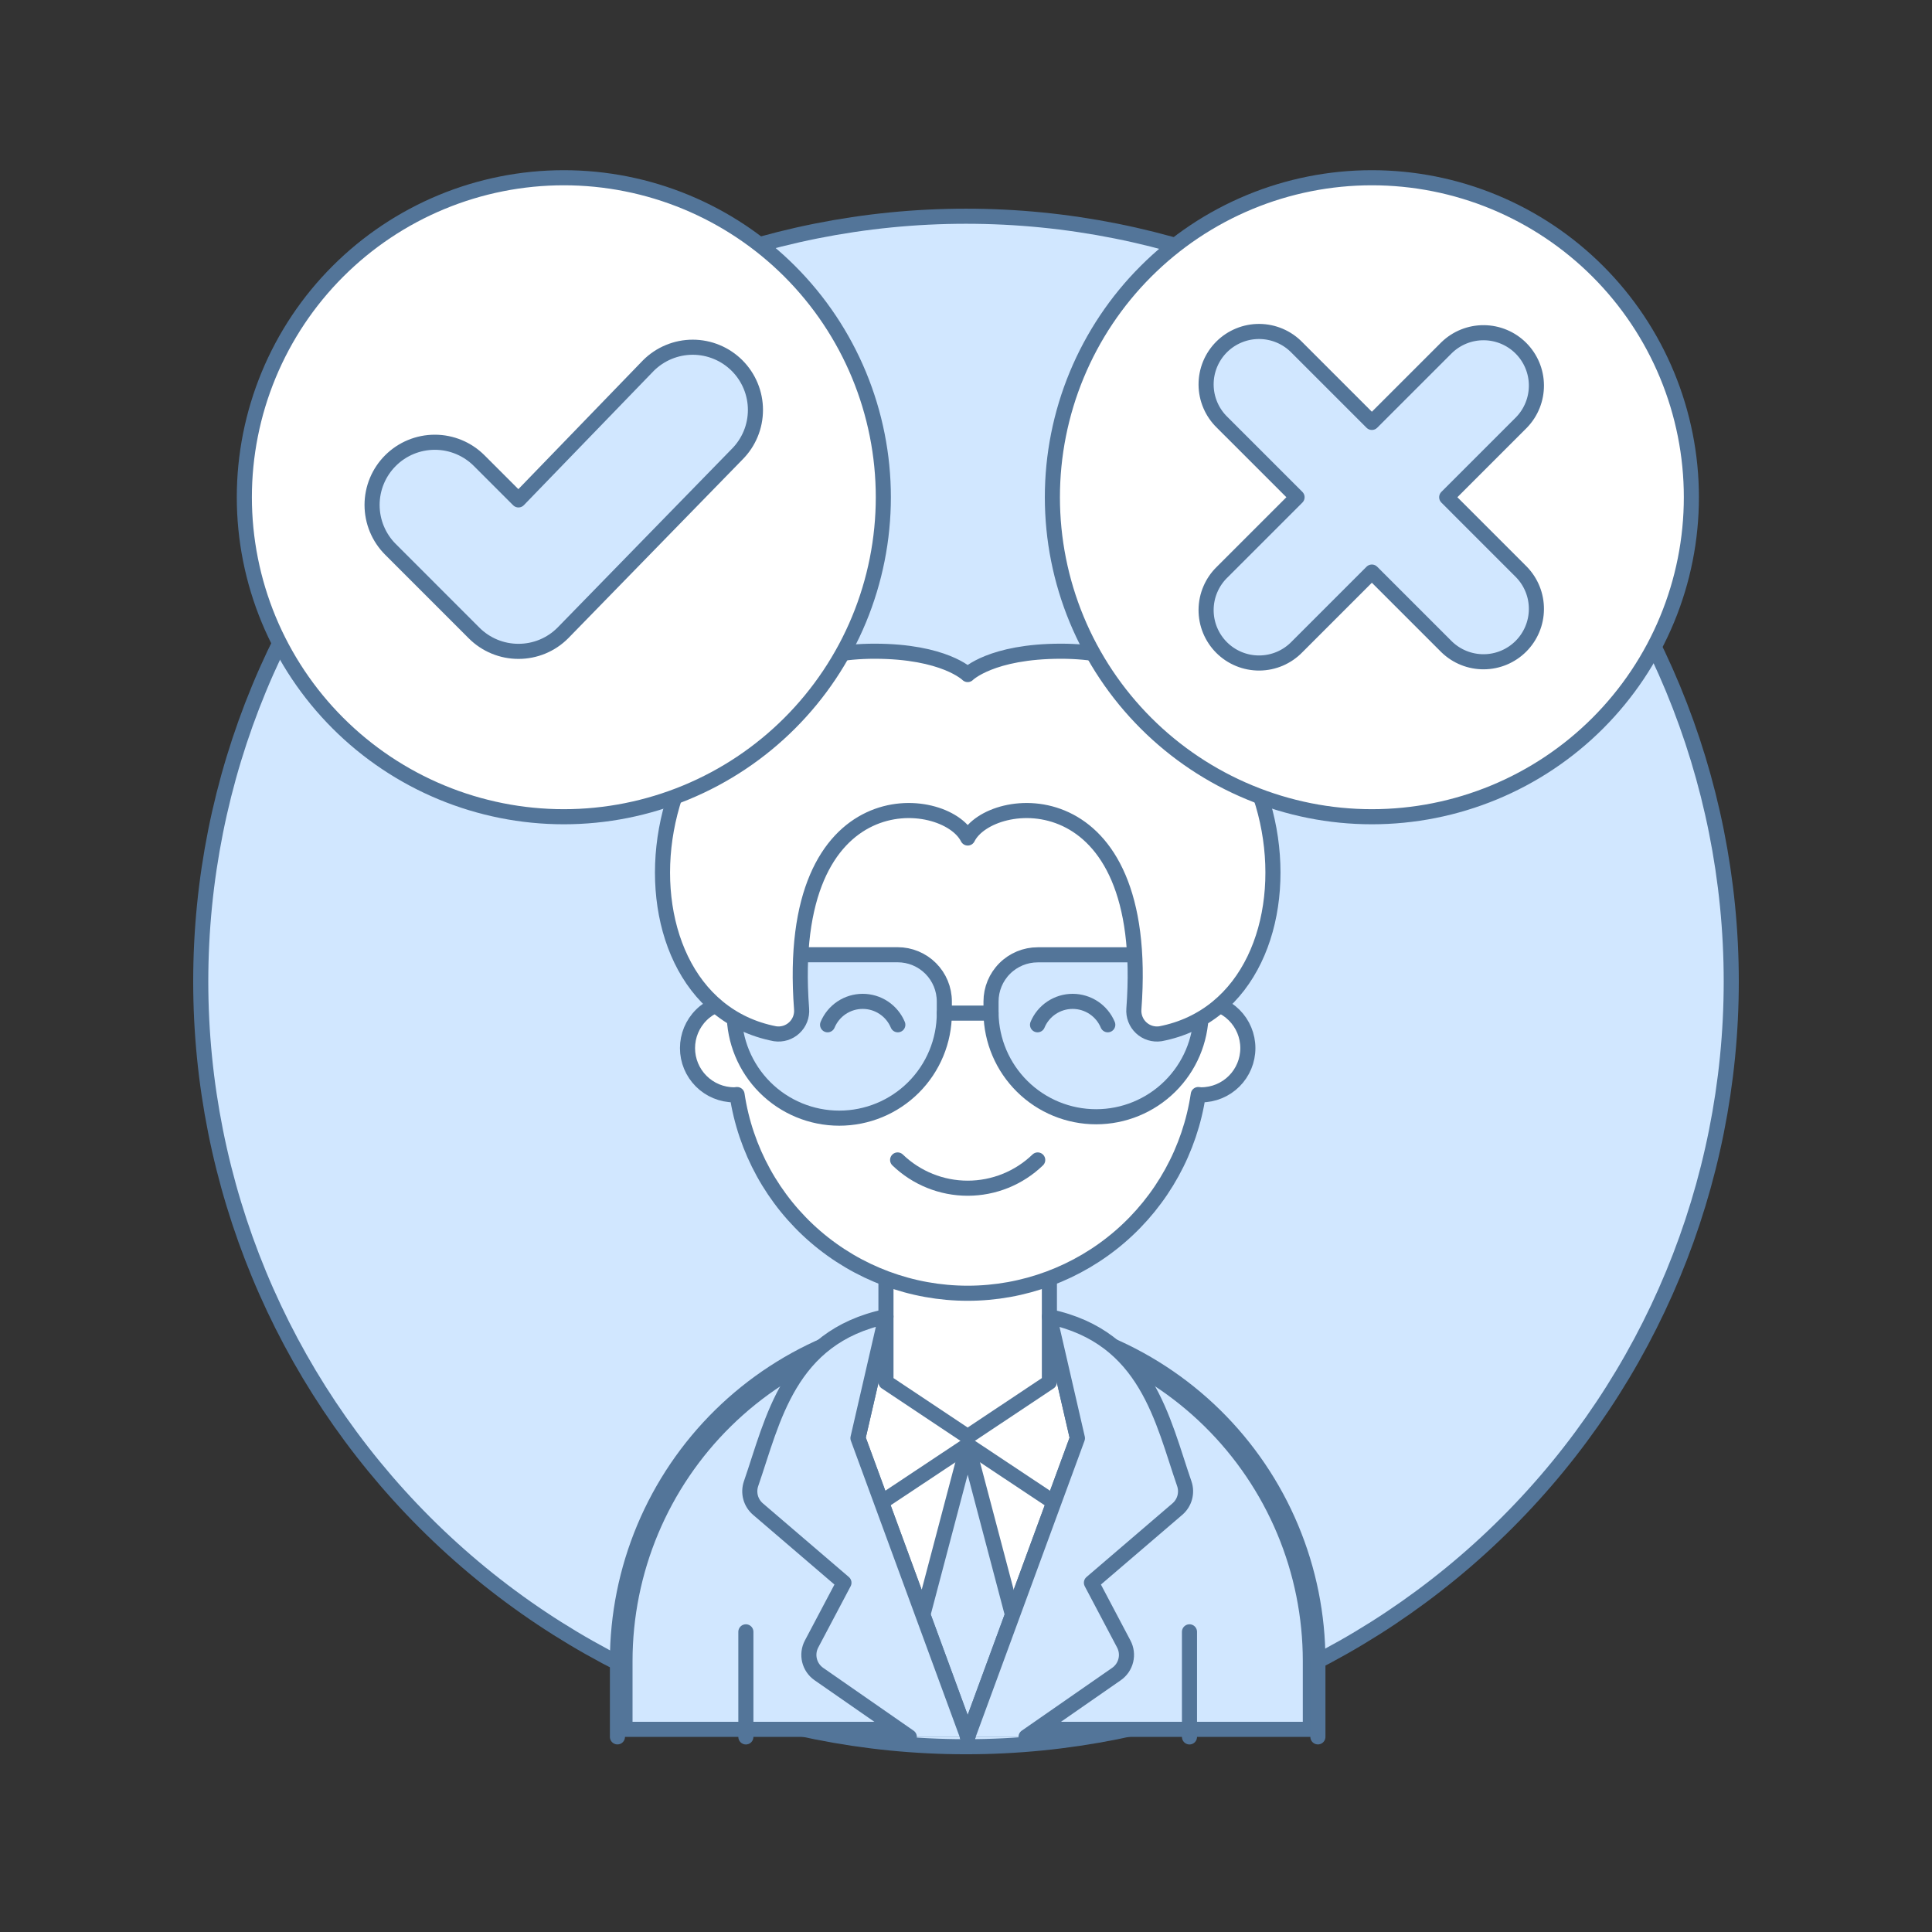 <svg width="128" height="128" viewBox="0 0 128 128" fill="none" xmlns="http://www.w3.org/2000/svg">
<rect x="0" y="0" width="128" height="128" fill="#333333" stroke="none"/>
<path d="M28.15 100.876C18.642 91.368 13.3 78.472 13.3 65.025C13.3 51.579 18.642 38.683 28.15 29.175C37.658 19.667 50.553 14.325 64 14.325C77.447 14.325 90.342 19.667 99.85 29.175C109.358 38.683 114.7 51.579 114.7 65.025C114.7 78.472 109.358 91.368 99.85 100.876C90.342 110.384 77.447 115.725 64 115.725C50.553 115.725 37.658 110.384 28.15 100.876Z" fill="#D1E7FF" stroke="#537599"/>
<path d="M64.103 87.734L64.111 87.735L64.12 87.734C67.082 87.684 70.024 88.224 72.775 89.323C75.526 90.421 78.031 92.057 80.144 94.134C82.256 96.211 83.934 98.687 85.079 101.419C86.224 104.152 86.814 107.084 86.814 110.047V114.572H41.407V110.047C41.408 107.084 41.998 104.151 43.143 101.419C44.288 98.687 45.966 96.211 48.079 94.134C50.191 92.057 52.696 90.421 55.447 89.323C58.198 88.224 61.141 87.684 64.103 87.734Z" fill="#D1E7FF" stroke="#537599"/>
<path d="M87.314 115.072V110.047C87.314 107.018 86.711 104.019 85.54 101.226C84.369 98.433 82.654 95.901 80.494 93.777C78.335 91.654 75.773 89.982 72.961 88.858C70.148 87.735 67.14 87.183 64.111 87.235C61.083 87.183 58.075 87.735 55.262 88.858C52.449 89.982 49.888 91.654 47.728 93.777C45.568 95.901 43.853 98.433 42.682 101.226C41.511 104.019 40.908 107.018 40.907 110.047V115.072" stroke="#537599" stroke-linecap="round" stroke-linejoin="round"/>
<path d="M49.416 115.075V108.113" stroke="#537599" stroke-linecap="round" stroke-linejoin="round"/>
<path d="M78.806 115.075V108.113" stroke="#537599" stroke-linecap="round" stroke-linejoin="round"/>
<path d="M69.67 87.859C69.653 87.832 69.642 87.814 69.64 87.811C67.827 87.393 65.971 87.2 64.111 87.235C62.248 87.2 60.387 87.394 58.57 87.813L58.554 87.854L56.842 95.278L64.111 115.072L71.38 95.279L69.67 87.859Z" fill="white" stroke="#537599" stroke-linecap="round" stroke-linejoin="round"/>
<path d="M64.111 83.362H58.697V91.57L64.111 95.178L69.525 91.57V83.362H64.111Z" fill="white" stroke="#537599" stroke-linecap="round" stroke-linejoin="round"/>
<path d="M64.111 95.738L61.142 106.991L64.111 115.075L67.08 106.99L64.111 95.738Z" fill="#D1E7FF" stroke="#537599" stroke-linecap="round" stroke-linejoin="round"/>
<path d="M69.789 99.512L64.111 95.738L58.432 99.512" stroke="#537599" stroke-linecap="round" stroke-linejoin="round"/>
<path d="M60.243 115.072L54.254 110.911C53.943 110.695 53.722 110.374 53.633 110.006C53.544 109.639 53.592 109.252 53.769 108.918L55.913 104.861L50.216 99.98C49.98 99.777 49.81 99.509 49.729 99.209C49.648 98.909 49.659 98.591 49.76 98.298C51.205 94.13 52.234 88.591 58.697 87.228L56.842 95.279L64.111 115.072" fill="#D1E7FF"/>
<path d="M60.243 115.072L54.254 110.911C53.943 110.695 53.722 110.374 53.633 110.006C53.544 109.639 53.592 109.252 53.769 108.918L55.913 104.861L50.216 99.98C49.98 99.777 49.81 99.509 49.729 99.209C49.648 98.909 49.659 98.591 49.76 98.298C51.205 94.13 52.234 88.591 58.697 87.228L56.842 95.279L64.111 115.072" stroke="#537599" stroke-linecap="round" stroke-linejoin="round"/>
<path d="M67.978 115.072L73.967 110.911C74.278 110.695 74.499 110.374 74.588 110.006C74.678 109.639 74.629 109.252 74.452 108.918L72.31 104.861L78.006 99.98C78.241 99.778 78.41 99.511 78.492 99.212C78.573 98.913 78.564 98.597 78.464 98.304C77.019 94.136 75.99 88.598 69.527 87.235L71.382 95.286L64.111 115.072" fill="#D1E7FF"/>
<path d="M67.978 115.072L73.967 110.911C74.278 110.695 74.499 110.374 74.588 110.006C74.678 109.639 74.629 109.252 74.452 108.918L72.31 104.861L78.006 99.98C78.241 99.778 78.41 99.511 78.492 99.212C78.573 98.913 78.564 98.597 78.464 98.304C77.019 94.136 75.99 88.598 69.527 87.235L71.382 95.286L64.111 115.072" stroke="#537599" stroke-linecap="round" stroke-linejoin="round"/>
<path d="M79.58 66.347V62.481C79.58 60.449 79.18 58.438 78.403 56.561C77.625 54.684 76.486 52.979 75.049 51.542C73.613 50.106 71.908 48.967 70.031 48.189C68.154 47.412 66.143 47.012 64.111 47.012C62.08 47.012 60.069 47.412 58.192 48.189C56.315 48.967 54.61 50.106 53.173 51.542C51.737 52.979 50.597 54.684 49.82 56.561C49.043 58.438 48.643 60.449 48.643 62.481V66.347C47.822 66.347 47.035 66.674 46.455 67.254C45.875 67.834 45.549 68.621 45.549 69.441C45.549 70.262 45.875 71.049 46.455 71.629C47.035 72.209 47.822 72.535 48.643 72.535C48.707 72.535 48.771 72.52 48.832 72.516C49.379 76.177 51.222 79.52 54.026 81.936C56.831 84.352 60.409 85.681 64.111 85.681C67.812 85.681 71.391 84.352 74.195 81.936C76.999 79.52 78.843 76.177 79.389 72.516C79.454 72.516 79.517 72.535 79.58 72.535C80.401 72.535 81.188 72.209 81.768 71.629C82.348 71.049 82.674 70.262 82.674 69.441C82.674 68.621 82.348 67.834 81.768 67.254C81.188 66.674 80.401 66.347 79.58 66.347Z" fill="white" stroke="#537599" stroke-linecap="round" stroke-linejoin="round"/>
<path d="M62.564 67.121C62.564 68.967 61.831 70.737 60.525 72.043C59.22 73.348 57.449 74.081 55.603 74.081C53.757 74.081 51.987 73.348 50.681 72.043C49.376 70.737 48.643 68.967 48.643 67.121V63.254H59.47C60.291 63.254 61.078 63.58 61.658 64.16C62.238 64.74 62.564 65.527 62.564 66.347V67.121Z" fill="#D1E7FF" stroke="#537599" stroke-linecap="round" stroke-linejoin="round"/>
<path d="M79.58 67.121C79.555 68.951 78.811 70.697 77.508 71.982C76.205 73.268 74.449 73.988 72.619 73.988C70.789 73.988 69.032 73.268 67.73 71.982C66.427 70.697 65.682 68.951 65.658 67.121V66.353C65.658 65.532 65.984 64.745 66.564 64.165C67.144 63.585 67.931 63.259 68.751 63.259H79.58V67.121Z" fill="#D1E7FF" stroke="#537599" stroke-linecap="round" stroke-linejoin="round"/>
<path d="M62.564 67.121H65.658" stroke="#537599" stroke-linecap="round" stroke-linejoin="round"/>
<path d="M64.111 44.691C64.111 44.691 65.658 43.145 70.299 43.145C86.477 43.145 88.671 66.218 76.882 68.489C76.653 68.523 76.419 68.505 76.198 68.437C75.976 68.368 75.773 68.25 75.604 68.091C75.435 67.933 75.304 67.739 75.221 67.522C75.137 67.306 75.104 67.074 75.123 66.843C76.284 51.411 65.601 52.539 64.115 55.52C62.624 52.539 51.941 51.411 53.107 66.843C53.126 67.074 53.093 67.306 53.01 67.522C52.926 67.739 52.795 67.933 52.626 68.091C52.457 68.25 52.254 68.368 52.033 68.437C51.812 68.505 51.578 68.523 51.349 68.489C39.56 66.218 41.748 43.145 57.933 43.145C62.564 43.145 64.111 44.691 64.111 44.691Z" fill="white" stroke="#537599" stroke-linecap="round" stroke-linejoin="round"/>
<path d="M73.393 67.894C73.201 67.435 72.878 67.042 72.464 66.766C72.05 66.491 71.563 66.343 71.066 66.343C70.568 66.343 70.082 66.491 69.668 66.766C69.253 67.042 68.93 67.435 68.739 67.894" stroke="#537599" stroke-linecap="round" stroke-linejoin="round"/>
<path d="M59.483 67.894C59.291 67.434 58.968 67.042 58.554 66.766C58.141 66.49 57.654 66.343 57.157 66.343C56.659 66.343 56.172 66.49 55.758 66.766C55.344 67.042 55.022 67.434 54.83 67.894" stroke="#537599" stroke-linecap="round" stroke-linejoin="round"/>
<path d="M68.751 76.85C67.505 78.051 65.842 78.722 64.111 78.722C62.38 78.722 60.716 78.051 59.47 76.85" stroke="#537599" stroke-linecap="round" stroke-linejoin="round"/>
<path d="M69.723 32.943C69.723 35.723 70.27 38.476 71.334 41.044C72.398 43.612 73.957 45.945 75.923 47.911C77.888 49.877 80.222 51.436 82.79 52.499C85.358 53.563 88.111 54.111 90.89 54.111C93.67 54.111 96.422 53.563 98.991 52.499C101.559 51.436 103.892 49.877 105.858 47.911C107.823 45.945 109.383 43.612 110.446 41.044C111.51 38.476 112.058 35.723 112.058 32.943C112.058 30.164 111.51 27.411 110.446 24.843C109.383 22.275 107.823 19.941 105.858 17.976C103.892 16.01 101.559 14.451 98.991 13.387C96.422 12.323 93.67 11.776 90.89 11.776C88.111 11.776 85.358 12.323 82.79 13.387C80.222 14.451 77.888 16.01 75.923 17.976C73.957 19.941 72.398 22.275 71.334 24.843C70.27 27.411 69.723 30.164 69.723 32.943Z" fill="white" stroke="#537599" stroke-linecap="round" stroke-linejoin="round"/>
<path d="M100.805 37.901L95.848 32.943L100.805 27.986C101.445 27.325 101.799 26.439 101.791 25.519C101.784 24.599 101.415 23.72 100.764 23.069C100.114 22.419 99.234 22.05 98.314 22.043C97.395 22.035 96.509 22.389 95.848 23.029L90.89 27.986L85.933 23.029C85.609 22.694 85.222 22.427 84.795 22.244C84.367 22.061 83.907 21.964 83.442 21.96C82.977 21.956 82.515 22.045 82.085 22.222C81.654 22.398 81.263 22.658 80.934 22.987C80.605 23.316 80.345 23.707 80.168 24.138C79.992 24.569 79.903 25.03 79.907 25.495C79.911 25.96 80.007 26.42 80.191 26.848C80.374 27.276 80.641 27.662 80.975 27.986L85.933 32.943L80.975 37.901C80.641 38.224 80.374 38.611 80.191 39.039C80.007 39.466 79.911 39.926 79.907 40.392C79.903 40.857 79.992 41.318 80.168 41.749C80.345 42.179 80.605 42.571 80.934 42.9C81.263 43.229 81.654 43.489 82.085 43.665C82.515 43.841 82.977 43.93 83.442 43.926C83.907 43.922 84.367 43.826 84.795 43.643C85.222 43.459 85.609 43.193 85.933 42.858L90.89 37.901L95.848 42.858C96.509 43.498 97.395 43.852 98.314 43.844C99.234 43.837 100.114 43.468 100.764 42.818C101.415 42.167 101.784 41.287 101.791 40.367C101.799 39.448 101.445 38.562 100.805 37.901Z" fill="#D1E7FF" stroke="#537599" stroke-linecap="round" stroke-linejoin="round"/>
<path d="M16.188 32.943C16.188 35.723 16.736 38.476 17.799 41.044C18.863 43.612 20.422 45.945 22.388 47.911C24.354 49.877 26.687 51.436 29.255 52.499C31.823 53.563 34.576 54.111 37.355 54.111C40.135 54.111 42.888 53.563 45.456 52.499C48.024 51.436 50.358 49.877 52.323 47.911C54.289 45.945 55.848 43.612 56.912 41.044C57.975 38.476 58.523 35.723 58.523 32.943C58.523 30.164 57.975 27.411 56.912 24.843C55.848 22.275 54.289 19.941 52.323 17.976C50.358 16.01 48.024 14.451 45.456 13.387C42.888 12.323 40.135 11.776 37.355 11.776C34.576 11.776 31.823 12.323 29.255 13.387C26.687 14.451 24.354 16.01 22.388 17.976C20.422 19.941 18.863 22.275 17.799 24.843C16.736 27.411 16.188 30.164 16.188 32.943Z" fill="white" stroke="#537599" stroke-linecap="round" stroke-linejoin="round"/>
<path d="M34.354 43.154C33.807 43.155 33.266 43.049 32.761 42.84C32.255 42.631 31.796 42.325 31.41 41.938L25.867 36.394C25.088 35.615 24.651 34.557 24.651 33.455C24.651 32.353 25.089 31.296 25.869 30.517C26.648 29.737 27.706 29.3 28.808 29.3C29.91 29.3 30.967 29.738 31.747 30.518L34.349 33.12L42.957 24.221C43.343 23.836 43.801 23.529 44.305 23.321C44.809 23.112 45.349 23.004 45.895 23.004C46.441 23.004 46.981 23.112 47.485 23.321C47.989 23.529 48.447 23.836 48.833 24.221C49.219 24.607 49.525 25.065 49.734 25.57C49.943 26.074 50.05 26.614 50.05 27.16C50.05 27.705 49.943 28.246 49.734 28.75C49.525 29.254 49.219 29.712 48.833 30.098L37.288 41.938C36.903 42.324 36.446 42.63 35.942 42.839C35.439 43.047 34.899 43.154 34.354 43.154Z" fill="#D1E7FF" stroke="#537599" stroke-linecap="round" stroke-linejoin="round"/>
</svg>
